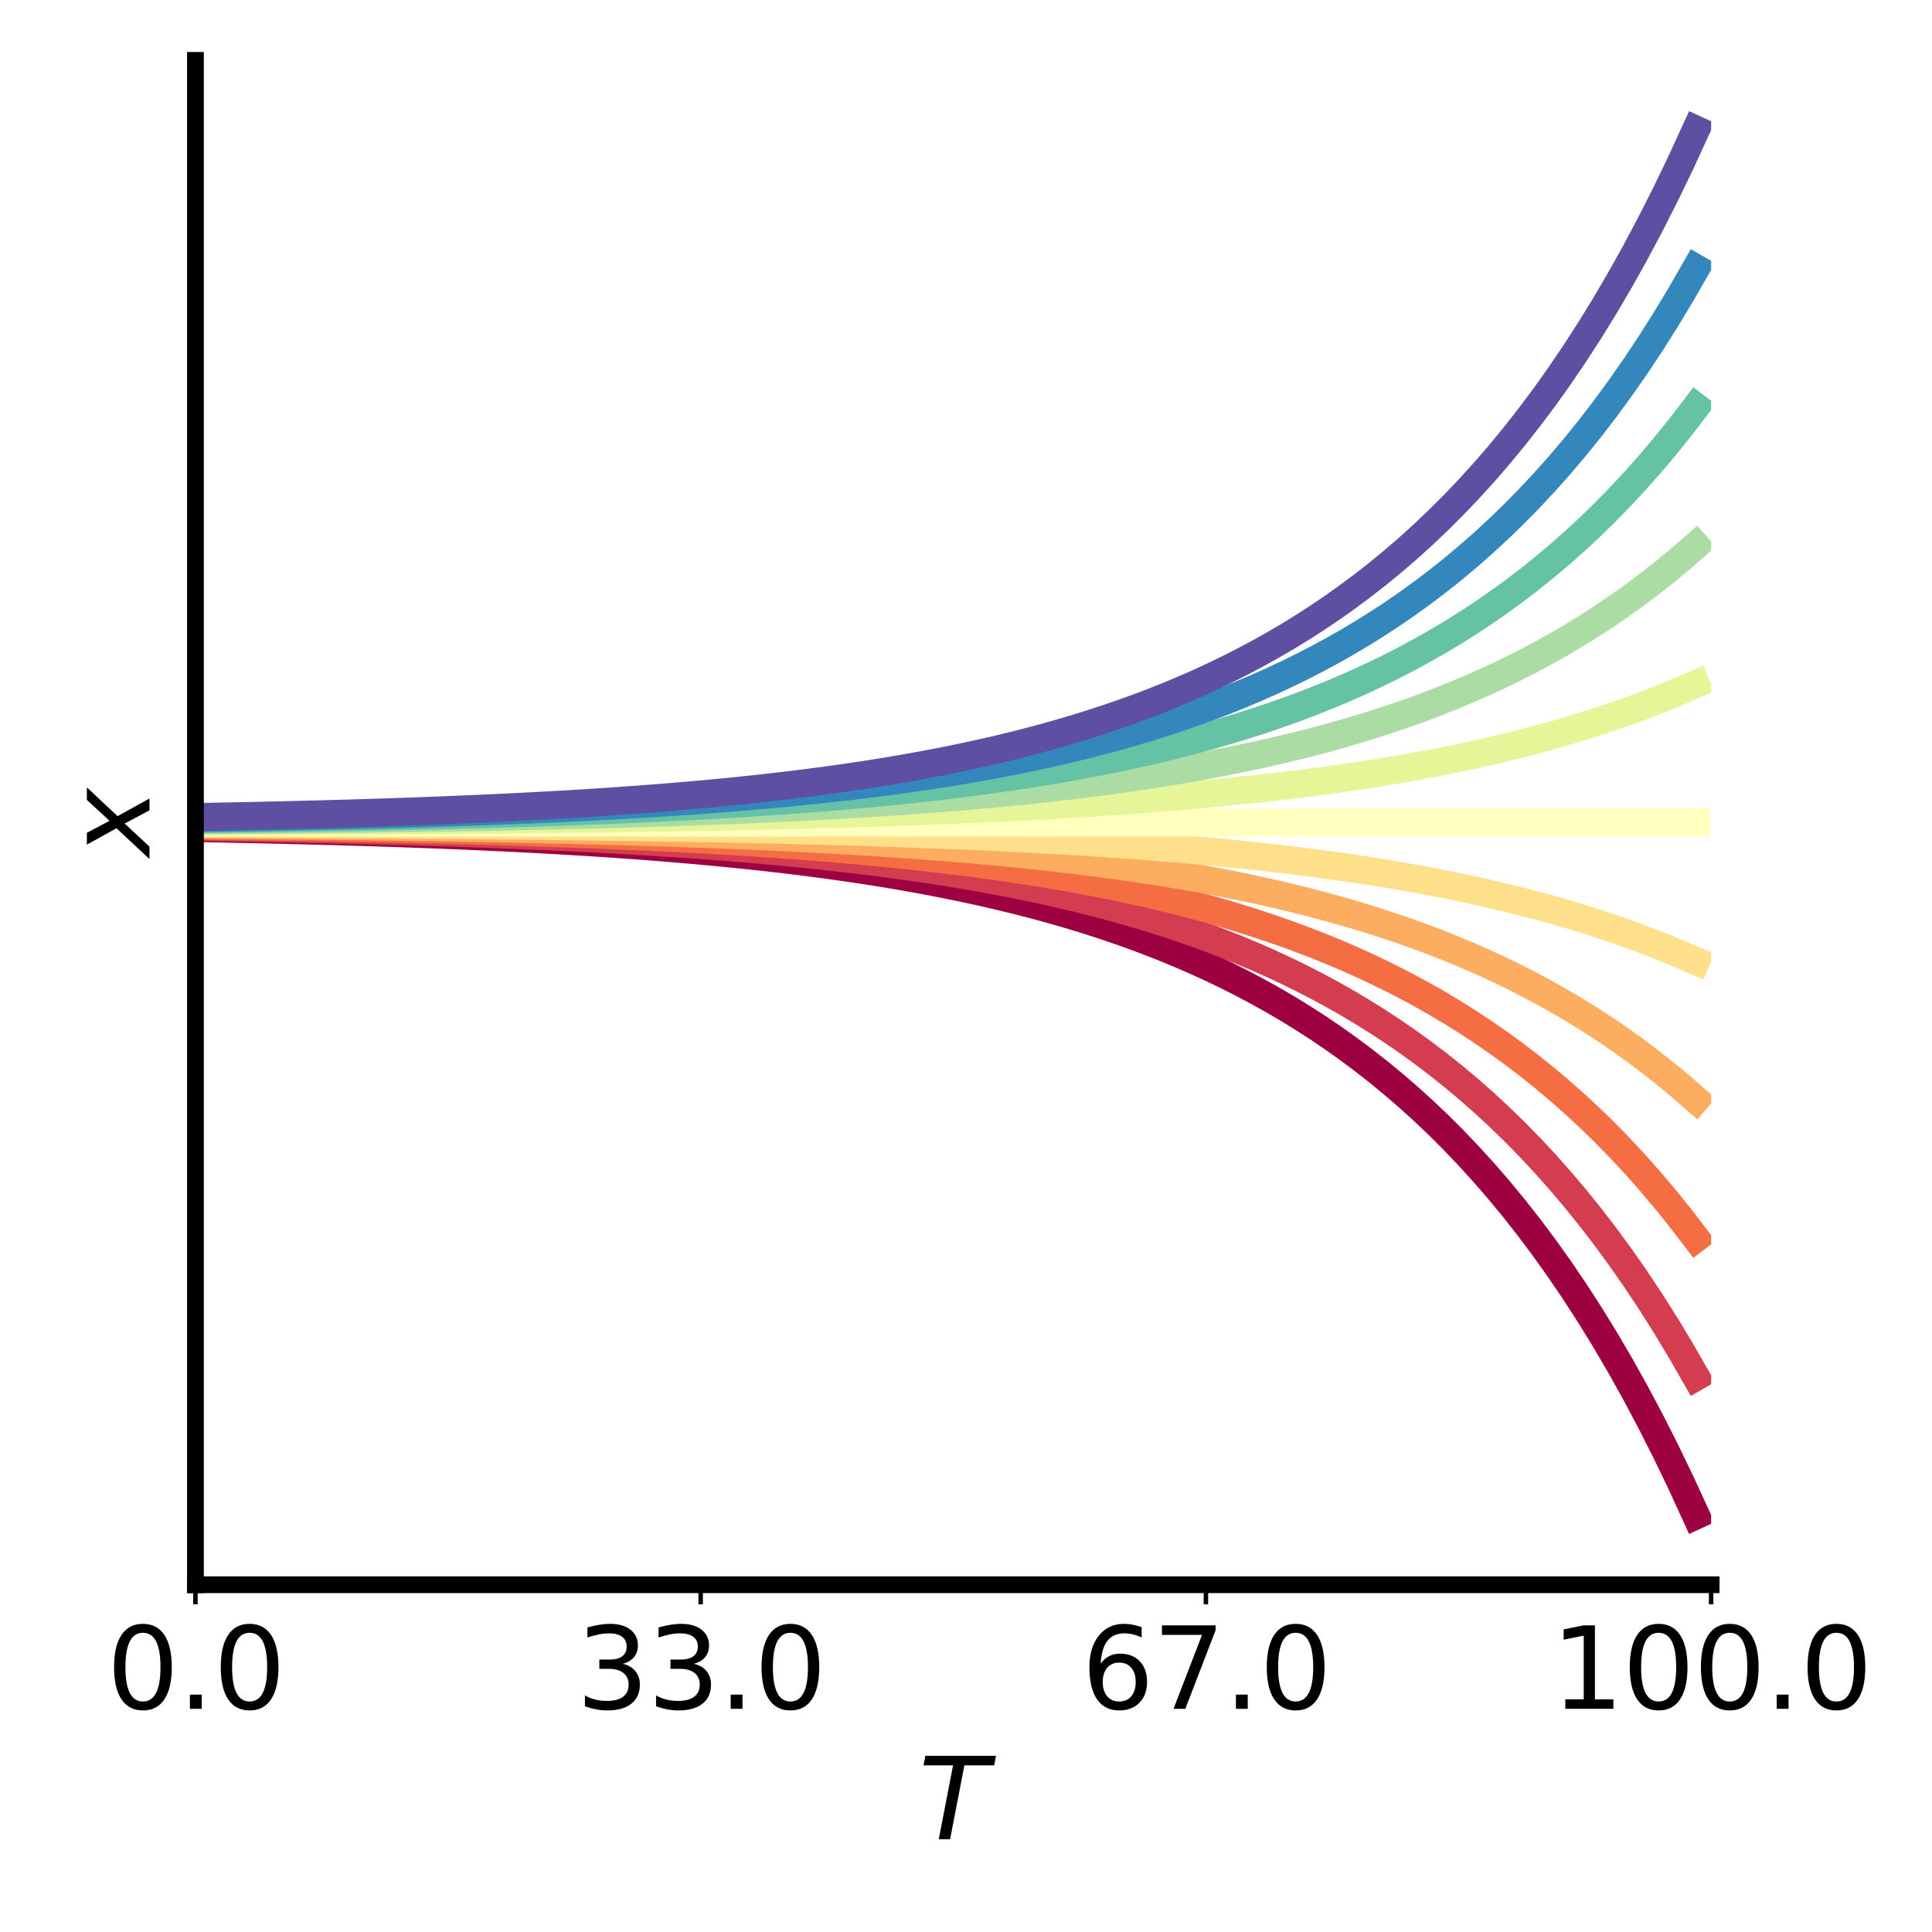 <?xml version="1.0" encoding="utf-8" standalone="no"?>
<!DOCTYPE svg PUBLIC "-//W3C//DTD SVG 1.1//EN"
  "http://www.w3.org/Graphics/SVG/1.1/DTD/svg11.dtd">
<svg height="345.6pt" version="1.1" viewBox="0 0 345.6 345.6" width="345.6pt" xmlns="http://www.w3.org/2000/svg" xmlns:xlink="http://www.w3.org/1999/xlink">
 <defs>
  <style type="text/css">*{stroke-linecap:butt;stroke-linejoin:round;}</style>
 </defs>
 <g id="figure_1">
  <g id="patch_1">
   <path d="M 0 345.6 
L 345.6 345.6 
L 345.6 0 
L 0 0 
z
" style="fill:#ffffff;"/>
  </g>
  <g id="axes_1">
   <g id="patch_2">
    <path d="M 34.96 283.48 
L 306.09 283.48 
L 306.09 10.8 
L 34.96 10.8 
z
" style="fill:#ffffff;"/>
   </g>
   <g id="matplotlib.axis_1">
    <g id="xtick_1">
     <g id="line2d_1">
      <defs>
       <path d="M 0 0 
L 0 3.5 
" id="m80c9b4cedf" style="stroke:#000000;stroke-width:0.8;"/>
      </defs>
      <g>
       <use style="stroke:#000000;stroke-width:0.8;" x="34.96" xlink:href="#m80c9b4cedf" y="283.48"/>
      </g>
     </g>
     <g id="text_1">
      <!-- 0.0 -->
      <g transform="translate(19.057 305.677)scale(0.2 -0.2)">
       <defs>
        <path d="M 2034 4250 
Q 1547 4250 1301 3770 
Q 1056 3291 1056 2328 
Q 1056 1369 1301 889 
Q 1547 409 2034 409 
Q 2525 409 2770 889 
Q 3016 1369 3016 2328 
Q 3016 3291 2770 3770 
Q 2525 4250 2034 4250 
z
M 2034 4750 
Q 2819 4750 3233 4129 
Q 3647 3509 3647 2328 
Q 3647 1150 3233 529 
Q 2819 -91 2034 -91 
Q 1250 -91 836 529 
Q 422 1150 422 2328 
Q 422 3509 836 4129 
Q 1250 4750 2034 4750 
z
" id="DejaVuSans-30" transform="scale(0.016)"/>
        <path d="M 684 794 
L 1344 794 
L 1344 0 
L 684 0 
L 684 794 
z
" id="DejaVuSans-2e" transform="scale(0.016)"/>
       </defs>
       <use xlink:href="#DejaVuSans-30"/>
       <use x="63.623" xlink:href="#DejaVuSans-2e"/>
       <use x="95.41" xlink:href="#DejaVuSans-30"/>
      </g>
     </g>
    </g>
    <g id="xtick_2">
     <g id="line2d_2">
      <g>
       <use style="stroke:#000000;stroke-width:0.8;" x="125.337" xlink:href="#m80c9b4cedf" y="283.48"/>
      </g>
     </g>
     <g id="text_2">
      <!-- 33.0 -->
      <g transform="translate(103.071 305.677)scale(0.2 -0.2)">
       <defs>
        <path d="M 2597 2516 
Q 3050 2419 3304 2112 
Q 3559 1806 3559 1356 
Q 3559 666 3084 287 
Q 2609 -91 1734 -91 
Q 1441 -91 1130 -33 
Q 819 25 488 141 
L 488 750 
Q 750 597 1062 519 
Q 1375 441 1716 441 
Q 2309 441 2620 675 
Q 2931 909 2931 1356 
Q 2931 1769 2642 2001 
Q 2353 2234 1838 2234 
L 1294 2234 
L 1294 2753 
L 1863 2753 
Q 2328 2753 2575 2939 
Q 2822 3125 2822 3475 
Q 2822 3834 2567 4026 
Q 2313 4219 1838 4219 
Q 1578 4219 1281 4162 
Q 984 4106 628 3988 
L 628 4550 
Q 988 4650 1302 4700 
Q 1616 4750 1894 4750 
Q 2613 4750 3031 4423 
Q 3450 4097 3450 3541 
Q 3450 3153 3228 2886 
Q 3006 2619 2597 2516 
z
" id="DejaVuSans-33" transform="scale(0.016)"/>
       </defs>
       <use xlink:href="#DejaVuSans-33"/>
       <use x="63.623" xlink:href="#DejaVuSans-33"/>
       <use x="127.246" xlink:href="#DejaVuSans-2e"/>
       <use x="159.033" xlink:href="#DejaVuSans-30"/>
      </g>
     </g>
    </g>
    <g id="xtick_3">
     <g id="line2d_3">
      <g>
       <use style="stroke:#000000;stroke-width:0.8;" x="215.713" xlink:href="#m80c9b4cedf" y="283.48"/>
      </g>
     </g>
     <g id="text_3">
      <!-- 67.0 -->
      <g transform="translate(193.448 305.677)scale(0.2 -0.2)">
       <defs>
        <path d="M 2113 2584 
Q 1688 2584 1439 2293 
Q 1191 2003 1191 1497 
Q 1191 994 1439 701 
Q 1688 409 2113 409 
Q 2538 409 2786 701 
Q 3034 994 3034 1497 
Q 3034 2003 2786 2293 
Q 2538 2584 2113 2584 
z
M 3366 4563 
L 3366 3988 
Q 3128 4100 2886 4159 
Q 2644 4219 2406 4219 
Q 1781 4219 1451 3797 
Q 1122 3375 1075 2522 
Q 1259 2794 1537 2939 
Q 1816 3084 2150 3084 
Q 2853 3084 3261 2657 
Q 3669 2231 3669 1497 
Q 3669 778 3244 343 
Q 2819 -91 2113 -91 
Q 1303 -91 875 529 
Q 447 1150 447 2328 
Q 447 3434 972 4092 
Q 1497 4750 2381 4750 
Q 2619 4750 2861 4703 
Q 3103 4656 3366 4563 
z
" id="DejaVuSans-36" transform="scale(0.016)"/>
        <path d="M 525 4666 
L 3525 4666 
L 3525 4397 
L 1831 0 
L 1172 0 
L 2766 4134 
L 525 4134 
L 525 4666 
z
" id="DejaVuSans-37" transform="scale(0.016)"/>
       </defs>
       <use xlink:href="#DejaVuSans-36"/>
       <use x="63.623" xlink:href="#DejaVuSans-37"/>
       <use x="127.246" xlink:href="#DejaVuSans-2e"/>
       <use x="159.033" xlink:href="#DejaVuSans-30"/>
      </g>
     </g>
    </g>
    <g id="xtick_4">
     <g id="line2d_4">
      <g>
       <use style="stroke:#000000;stroke-width:0.8;" x="306.09" xlink:href="#m80c9b4cedf" y="283.48"/>
      </g>
     </g>
     <g id="text_4">
      <!-- 100.0 -->
      <g transform="translate(277.462 305.677)scale(0.2 -0.2)">
       <defs>
        <path d="M 794 531 
L 1825 531 
L 1825 4091 
L 703 3866 
L 703 4441 
L 1819 4666 
L 2450 4666 
L 2450 531 
L 3481 531 
L 3481 0 
L 794 0 
L 794 531 
z
" id="DejaVuSans-31" transform="scale(0.016)"/>
       </defs>
       <use xlink:href="#DejaVuSans-31"/>
       <use x="63.623" xlink:href="#DejaVuSans-30"/>
       <use x="127.246" xlink:href="#DejaVuSans-30"/>
       <use x="190.869" xlink:href="#DejaVuSans-2e"/>
       <use x="222.656" xlink:href="#DejaVuSans-30"/>
      </g>
     </g>
    </g>
    <g id="text_5">
     <!-- $T$ -->
     <g transform="translate(164.325 329.033)scale(0.2 -0.2)">
      <defs>
       <path d="M 378 4666 
L 4325 4666 
L 4225 4134 
L 2559 4134 
L 1759 0 
L 1125 0 
L 1925 4134 
L 275 4134 
L 378 4666 
z
" id="DejaVuSans-Oblique-54" transform="scale(0.016)"/>
      </defs>
      <use transform="translate(0 0.094)" xlink:href="#DejaVuSans-Oblique-54"/>
     </g>
    </g>
   </g>
   <g id="matplotlib.axis_2">
    <g id="text_6">
     <!-- $x$ -->
     <g transform="translate(26.801 153.14)rotate(-90)scale(0.2 -0.2)">
      <defs>
       <path d="M 3841 3500 
L 2234 1784 
L 3219 0 
L 2559 0 
L 1819 1388 
L 531 0 
L -166 0 
L 1556 1844 
L 641 3500 
L 1300 3500 
L 1972 2234 
L 3144 3500 
L 3841 3500 
z
" id="DejaVuSans-Oblique-78" transform="scale(0.016)"/>
      </defs>
      <use transform="translate(0 0.312)" xlink:href="#DejaVuSans-Oblique-78"/>
     </g>
    </g>
   </g>
   <g id="line2d_5">
    <path clip-path="url(#paa0f44b957)" d="M 34.96 148.13 
L 37.671 148.179 
L 40.383 148.231 
L 43.094 148.286 
L 45.805 148.343 
L 48.517 148.403 
L 51.228 148.466 
L 53.939 148.533 
L 56.65 148.602 
L 59.362 148.675 
L 62.073 148.752 
L 64.784 148.833 
L 67.496 148.917 
L 70.207 149.006 
L 72.918 149.099 
L 75.629 149.197 
L 78.341 149.3 
L 81.052 149.408 
L 83.763 149.522 
L 86.475 149.641 
L 89.186 149.766 
L 91.897 149.897 
L 94.609 150.035 
L 97.32 150.18 
L 100.031 150.332 
L 102.743 150.491 
L 105.454 150.659 
L 108.165 150.835 
L 110.876 151.02 
L 113.588 151.214 
L 116.299 151.417 
L 119.01 151.631 
L 121.722 151.856 
L 124.433 152.092 
L 127.144 152.339 
L 129.856 152.599 
L 132.567 152.872 
L 135.278 153.159 
L 137.989 153.46 
L 140.701 153.775 
L 143.412 154.107 
L 146.123 154.456 
L 148.835 154.821 
L 151.546 155.205 
L 154.257 155.609 
L 156.969 156.032 
L 159.68 156.477 
L 162.391 156.944 
L 165.102 157.434 
L 167.814 157.949 
L 170.525 158.489 
L 173.236 159.056 
L 175.948 159.652 
L 178.659 160.278 
L 181.37 160.935 
L 184.082 161.624 
L 186.793 162.349 
L 189.504 163.109 
L 192.215 163.908 
L 194.927 164.746 
L 197.638 165.626 
L 200.349 166.551 
L 203.061 167.521 
L 205.772 168.54 
L 208.483 169.61 
L 211.195 170.734 
L 213.906 171.913 
L 216.617 173.152 
L 219.328 174.453 
L 222.04 175.818 
L 224.751 177.252 
L 227.462 178.758 
L 230.174 180.339 
L 232.885 181.999 
L 235.596 183.741 
L 238.308 185.572 
L 241.019 187.493 
L 243.73 189.511 
L 246.441 191.629 
L 249.153 193.854 
L 251.864 196.189 
L 254.575 198.642 
L 257.287 201.217 
L 259.998 203.921 
L 262.709 206.76 
L 265.421 209.741 
L 268.132 212.871 
L 270.843 216.157 
L 273.554 219.608 
L 276.266 223.232 
L 278.977 227.036 
L 281.688 231.031 
L 284.4 235.226 
L 287.111 239.63 
L 289.822 244.255 
L 292.534 249.11 
L 295.245 254.209 
L 297.956 259.562 
L 300.667 265.183 
L 303.379 271.085 
" style="fill:none;stroke:#9e0142;stroke-linecap:square;stroke-width:5;"/>
   </g>
   <g id="line2d_6">
    <path clip-path="url(#paa0f44b957)" d="M 34.96 147.932 
L 37.671 147.971 
L 40.383 148.013 
L 43.094 148.057 
L 45.805 148.102 
L 48.517 148.15 
L 51.228 148.201 
L 53.939 148.254 
L 56.65 148.31 
L 59.362 148.368 
L 62.073 148.43 
L 64.784 148.494 
L 67.496 148.562 
L 70.207 148.633 
L 72.918 148.708 
L 75.629 148.786 
L 78.341 148.868 
L 81.052 148.955 
L 83.763 149.045 
L 86.475 149.141 
L 89.186 149.241 
L 91.897 149.346 
L 94.609 149.456 
L 97.32 149.572 
L 100.031 149.693 
L 102.743 149.821 
L 105.454 149.955 
L 108.165 150.096 
L 110.876 150.244 
L 113.588 150.399 
L 116.299 150.562 
L 119.01 150.733 
L 121.722 150.913 
L 124.433 151.101 
L 127.144 151.299 
L 129.856 151.507 
L 132.567 151.726 
L 135.278 151.955 
L 137.989 152.196 
L 140.701 152.448 
L 143.412 152.714 
L 146.123 152.992 
L 148.835 153.285 
L 151.546 153.592 
L 154.257 153.915 
L 156.969 154.254 
L 159.68 154.609 
L 162.391 154.983 
L 165.102 155.375 
L 167.814 155.787 
L 170.525 156.219 
L 173.236 156.673 
L 175.948 157.15 
L 178.659 157.65 
L 181.37 158.176 
L 184.082 158.728 
L 186.793 159.307 
L 189.504 159.915 
L 192.215 160.554 
L 194.927 161.225 
L 197.638 161.929 
L 200.349 162.668 
L 203.061 163.445 
L 205.772 164.26 
L 208.483 165.116 
L 211.195 166.015 
L 213.906 166.959 
L 216.617 167.95 
L 219.328 168.99 
L 222.04 170.083 
L 224.751 171.23 
L 227.462 172.434 
L 230.174 173.699 
L 232.885 175.027 
L 235.596 176.421 
L 238.308 177.885 
L 241.019 179.422 
L 243.73 181.037 
L 246.441 182.731 
L 249.153 184.511 
L 251.864 186.38 
L 254.575 188.342 
L 257.287 190.402 
L 259.998 192.565 
L 262.709 194.836 
L 265.421 197.221 
L 268.132 199.725 
L 270.843 202.354 
L 273.554 205.115 
L 276.266 208.013 
L 278.977 211.057 
L 281.688 214.253 
L 284.4 217.609 
L 287.111 221.132 
L 289.822 224.832 
L 292.534 228.716 
L 295.245 232.795 
L 297.956 237.078 
L 300.667 241.575 
L 303.379 246.296 
" style="fill:none;stroke:#d43d4f;stroke-linecap:square;stroke-width:5;"/>
   </g>
   <g id="line2d_7">
    <path clip-path="url(#paa0f44b957)" d="M 34.96 147.734 
L 37.671 147.763 
L 40.383 147.795 
L 43.094 147.827 
L 45.805 147.862 
L 48.517 147.898 
L 51.228 147.936 
L 53.939 147.976 
L 56.65 148.017 
L 59.362 148.061 
L 62.073 148.107 
L 64.784 148.156 
L 67.496 148.206 
L 70.207 148.26 
L 72.918 148.316 
L 75.629 148.374 
L 78.341 148.436 
L 81.052 148.501 
L 83.763 148.569 
L 86.475 148.641 
L 89.186 148.716 
L 91.897 148.794 
L 94.609 148.877 
L 97.32 148.964 
L 100.031 149.055 
L 102.743 149.151 
L 105.454 149.251 
L 108.165 149.357 
L 110.876 149.468 
L 113.588 149.584 
L 116.299 149.706 
L 119.01 149.835 
L 121.722 149.969 
L 124.433 150.111 
L 127.144 150.259 
L 129.856 150.415 
L 132.567 150.579 
L 135.278 150.751 
L 137.989 150.932 
L 140.701 151.121 
L 143.412 151.32 
L 146.123 151.529 
L 148.835 151.749 
L 151.546 151.979 
L 154.257 152.221 
L 156.969 152.475 
L 159.68 152.742 
L 162.391 153.022 
L 165.102 153.316 
L 167.814 153.625 
L 170.525 153.949 
L 173.236 154.29 
L 175.948 154.647 
L 178.659 155.023 
L 181.37 155.417 
L 184.082 155.831 
L 186.793 156.265 
L 189.504 156.721 
L 192.215 157.201 
L 194.927 157.704 
L 197.638 158.232 
L 200.349 158.786 
L 203.061 159.369 
L 205.772 159.98 
L 208.483 160.622 
L 211.195 161.296 
L 213.906 162.004 
L 216.617 162.747 
L 219.328 163.528 
L 222.04 164.347 
L 224.751 165.207 
L 227.462 166.111 
L 230.174 167.059 
L 232.885 168.055 
L 235.596 169.101 
L 238.308 170.199 
L 241.019 171.352 
L 243.73 172.562 
L 246.441 173.834 
L 249.153 175.168 
L 251.864 176.57 
L 254.575 178.041 
L 257.287 179.586 
L 259.998 181.209 
L 262.709 182.912 
L 265.421 184.701 
L 268.132 186.579 
L 270.843 188.55 
L 273.554 190.621 
L 276.266 192.795 
L 278.977 195.078 
L 281.688 197.475 
L 284.4 199.991 
L 287.111 202.634 
L 289.822 205.409 
L 292.534 208.322 
L 295.245 211.381 
L 297.956 214.593 
L 300.667 217.966 
L 303.379 221.507 
" style="fill:none;stroke:#f46d43;stroke-linecap:square;stroke-width:5;"/>
   </g>
   <g id="line2d_8">
    <path clip-path="url(#paa0f44b957)" d="M 34.96 147.536 
L 37.671 147.556 
L 40.383 147.576 
L 43.094 147.598 
L 45.805 147.621 
L 48.517 147.645 
L 51.228 147.671 
L 53.939 147.697 
L 56.65 147.725 
L 59.362 147.754 
L 62.073 147.785 
L 64.784 147.817 
L 67.496 147.851 
L 70.207 147.886 
L 72.918 147.924 
L 75.629 147.963 
L 78.341 148.004 
L 81.052 148.047 
L 83.763 148.093 
L 86.475 148.14 
L 89.186 148.19 
L 91.897 148.243 
L 94.609 148.298 
L 97.32 148.356 
L 100.031 148.417 
L 102.743 148.481 
L 105.454 148.548 
L 108.165 148.618 
L 110.876 148.692 
L 113.588 148.769 
L 116.299 148.851 
L 119.01 148.936 
L 121.722 149.026 
L 124.433 149.121 
L 127.144 149.22 
L 129.856 149.324 
L 132.567 149.433 
L 135.278 149.547 
L 137.989 149.668 
L 140.701 149.794 
L 143.412 149.927 
L 146.123 150.066 
L 148.835 150.213 
L 151.546 150.366 
L 154.257 150.527 
L 156.969 150.697 
L 159.68 150.875 
L 162.391 151.061 
L 165.102 151.258 
L 167.814 151.463 
L 170.525 151.68 
L 173.236 151.907 
L 175.948 152.145 
L 178.659 152.395 
L 181.37 152.658 
L 184.082 152.934 
L 186.793 153.223 
L 189.504 153.528 
L 192.215 153.847 
L 194.927 154.182 
L 197.638 154.534 
L 200.349 154.904 
L 203.061 155.292 
L 205.772 155.7 
L 208.483 156.128 
L 211.195 156.577 
L 213.906 157.049 
L 216.617 157.545 
L 219.328 158.065 
L 222.04 158.611 
L 224.751 159.185 
L 227.462 159.787 
L 230.174 160.419 
L 232.885 161.083 
L 235.596 161.781 
L 238.308 162.513 
L 241.019 163.281 
L 243.73 164.088 
L 246.441 164.936 
L 249.153 165.825 
L 251.864 166.76 
L 254.575 167.741 
L 257.287 168.771 
L 259.998 169.852 
L 262.709 170.988 
L 265.421 172.18 
L 268.132 173.432 
L 270.843 174.747 
L 273.554 176.127 
L 276.266 177.577 
L 278.977 179.099 
L 281.688 180.696 
L 284.4 182.374 
L 287.111 184.136 
L 289.822 185.986 
L 292.534 187.928 
L 295.245 189.967 
L 297.956 192.109 
L 300.667 194.357 
L 303.379 196.718 
" style="fill:none;stroke:#fdad60;stroke-linecap:square;stroke-width:5;"/>
   </g>
   <g id="line2d_9">
    <path clip-path="url(#paa0f44b957)" d="M 34.96 147.338 
L 37.671 147.348 
L 40.383 147.358 
L 43.094 147.369 
L 45.805 147.381 
L 48.517 147.393 
L 51.228 147.405 
L 53.939 147.419 
L 56.65 147.432 
L 59.362 147.447 
L 62.073 147.462 
L 64.784 147.479 
L 67.496 147.495 
L 70.207 147.513 
L 72.918 147.532 
L 75.629 147.551 
L 78.341 147.572 
L 81.052 147.594 
L 83.763 147.616 
L 86.475 147.64 
L 89.186 147.665 
L 91.897 147.691 
L 94.609 147.719 
L 97.32 147.748 
L 100.031 147.778 
L 102.743 147.81 
L 105.454 147.844 
L 108.165 147.879 
L 110.876 147.916 
L 113.588 147.955 
L 116.299 147.995 
L 119.01 148.038 
L 121.722 148.083 
L 124.433 148.13 
L 127.144 148.18 
L 129.856 148.232 
L 132.567 148.286 
L 135.278 148.344 
L 137.989 148.404 
L 140.701 148.467 
L 143.412 148.533 
L 146.123 148.603 
L 148.835 148.676 
L 151.546 148.753 
L 154.257 148.834 
L 156.969 148.918 
L 159.68 149.007 
L 162.391 149.101 
L 165.102 149.199 
L 167.814 149.302 
L 170.525 149.41 
L 173.236 149.523 
L 175.948 149.642 
L 178.659 149.768 
L 181.37 149.899 
L 184.082 150.037 
L 186.793 150.182 
L 189.504 150.334 
L 192.215 150.494 
L 194.927 150.661 
L 197.638 150.837 
L 200.349 151.022 
L 203.061 151.216 
L 205.772 151.42 
L 208.483 151.634 
L 211.195 151.859 
L 213.906 152.095 
L 216.617 152.342 
L 219.328 152.603 
L 222.04 152.876 
L 224.751 153.162 
L 227.462 153.464 
L 230.174 153.78 
L 232.885 154.112 
L 235.596 154.46 
L 238.308 154.826 
L 241.019 155.211 
L 243.73 155.614 
L 246.441 156.038 
L 249.153 156.483 
L 251.864 156.95 
L 254.575 157.44 
L 257.287 157.955 
L 259.998 158.496 
L 262.709 159.064 
L 265.421 159.66 
L 268.132 160.286 
L 270.843 160.943 
L 273.554 161.634 
L 276.266 162.358 
L 278.977 163.119 
L 281.688 163.918 
L 284.4 164.757 
L 287.111 165.638 
L 289.822 166.563 
L 292.534 167.534 
L 295.245 168.554 
L 297.956 169.624 
L 300.667 170.749 
L 303.379 171.929 
" style="fill:none;stroke:#fee08b;stroke-linecap:square;stroke-width:5;"/>
   </g>
   <g id="line2d_10">
    <path clip-path="url(#paa0f44b957)" d="M 34.96 147.14 
L 37.671 147.14 
L 40.383 147.14 
L 43.094 147.14 
L 45.805 147.14 
L 48.517 147.14 
L 51.228 147.14 
L 53.939 147.14 
L 56.65 147.14 
L 59.362 147.14 
L 62.073 147.14 
L 64.784 147.14 
L 67.496 147.14 
L 70.207 147.14 
L 72.918 147.14 
L 75.629 147.14 
L 78.341 147.14 
L 81.052 147.14 
L 83.763 147.14 
L 86.475 147.14 
L 89.186 147.14 
L 91.897 147.14 
L 94.609 147.14 
L 97.32 147.14 
L 100.031 147.14 
L 102.743 147.14 
L 105.454 147.14 
L 108.165 147.14 
L 110.876 147.14 
L 113.588 147.14 
L 116.299 147.14 
L 119.01 147.14 
L 121.722 147.14 
L 124.433 147.14 
L 127.144 147.14 
L 129.856 147.14 
L 132.567 147.14 
L 135.278 147.14 
L 137.989 147.14 
L 140.701 147.14 
L 143.412 147.14 
L 146.123 147.14 
L 148.835 147.14 
L 151.546 147.14 
L 154.257 147.14 
L 156.969 147.14 
L 159.68 147.14 
L 162.391 147.14 
L 165.102 147.14 
L 167.814 147.14 
L 170.525 147.14 
L 173.236 147.14 
L 175.948 147.14 
L 178.659 147.14 
L 181.37 147.14 
L 184.082 147.14 
L 186.793 147.14 
L 189.504 147.14 
L 192.215 147.14 
L 194.927 147.14 
L 197.638 147.14 
L 200.349 147.14 
L 203.061 147.14 
L 205.772 147.14 
L 208.483 147.14 
L 211.195 147.14 
L 213.906 147.14 
L 216.617 147.14 
L 219.328 147.14 
L 222.04 147.14 
L 224.751 147.14 
L 227.462 147.14 
L 230.174 147.14 
L 232.885 147.14 
L 235.596 147.14 
L 238.308 147.14 
L 241.019 147.14 
L 243.73 147.14 
L 246.441 147.14 
L 249.153 147.14 
L 251.864 147.14 
L 254.575 147.14 
L 257.287 147.14 
L 259.998 147.14 
L 262.709 147.14 
L 265.421 147.14 
L 268.132 147.14 
L 270.843 147.14 
L 273.554 147.14 
L 276.266 147.14 
L 278.977 147.14 
L 281.688 147.14 
L 284.4 147.14 
L 287.111 147.14 
L 289.822 147.14 
L 292.534 147.14 
L 295.245 147.14 
L 297.956 147.14 
L 300.667 147.14 
L 303.379 147.14 
" style="fill:none;stroke:#ffffbe;stroke-linecap:square;stroke-width:5;"/>
   </g>
   <g id="line2d_11">
    <path clip-path="url(#paa0f44b957)" d="M 34.96 146.942 
L 37.671 146.932 
L 40.383 146.922 
L 43.094 146.911 
L 45.805 146.899 
L 48.517 146.887 
L 51.228 146.875 
L 53.939 146.861 
L 56.65 146.848 
L 59.362 146.833 
L 62.073 146.818 
L 64.784 146.801 
L 67.496 146.785 
L 70.207 146.767 
L 72.918 146.748 
L 75.629 146.729 
L 78.341 146.708 
L 81.052 146.686 
L 83.763 146.664 
L 86.475 146.64 
L 89.186 146.615 
L 91.897 146.589 
L 94.609 146.561 
L 97.32 146.532 
L 100.031 146.502 
L 102.743 146.47 
L 105.454 146.436 
L 108.165 146.401 
L 110.876 146.364 
L 113.588 146.325 
L 116.299 146.285 
L 119.01 146.242 
L 121.722 146.197 
L 124.433 146.15 
L 127.144 146.1 
L 129.856 146.048 
L 132.567 145.994 
L 135.278 145.936 
L 137.989 145.876 
L 140.701 145.813 
L 143.412 145.747 
L 146.123 145.677 
L 148.835 145.604 
L 151.546 145.527 
L 154.257 145.446 
L 156.969 145.362 
L 159.68 145.273 
L 162.391 145.179 
L 165.102 145.081 
L 167.814 144.978 
L 170.525 144.87 
L 173.236 144.757 
L 175.948 144.638 
L 178.659 144.512 
L 181.37 144.381 
L 184.082 144.243 
L 186.793 144.098 
L 189.504 143.946 
L 192.215 143.786 
L 194.927 143.619 
L 197.638 143.443 
L 200.349 143.258 
L 203.061 143.064 
L 205.772 142.86 
L 208.483 142.646 
L 211.195 142.421 
L 213.906 142.185 
L 216.617 141.938 
L 219.328 141.677 
L 222.04 141.404 
L 224.751 141.118 
L 227.462 140.816 
L 230.174 140.5 
L 232.885 140.168 
L 235.596 139.82 
L 238.308 139.454 
L 241.019 139.069 
L 243.73 138.666 
L 246.441 138.242 
L 249.153 137.797 
L 251.864 137.33 
L 254.575 136.84 
L 257.287 136.325 
L 259.998 135.784 
L 262.709 135.216 
L 265.421 134.62 
L 268.132 133.994 
L 270.843 133.337 
L 273.554 132.646 
L 276.266 131.922 
L 278.977 131.161 
L 281.688 130.362 
L 284.4 129.523 
L 287.111 128.642 
L 289.822 127.717 
L 292.534 126.746 
L 295.245 125.726 
L 297.956 124.656 
L 300.667 123.531 
L 303.379 122.351 
" style="fill:none;stroke:#e6f598;stroke-linecap:square;stroke-width:5;"/>
   </g>
   <g id="line2d_12">
    <path clip-path="url(#paa0f44b957)" d="M 34.96 146.744 
L 37.671 146.724 
L 40.383 146.704 
L 43.094 146.682 
L 45.805 146.659 
L 48.517 146.635 
L 51.228 146.609 
L 53.939 146.583 
L 56.65 146.555 
L 59.362 146.526 
L 62.073 146.495 
L 64.784 146.463 
L 67.496 146.429 
L 70.207 146.394 
L 72.918 146.356 
L 75.629 146.317 
L 78.341 146.276 
L 81.052 146.233 
L 83.763 146.187 
L 86.475 146.14 
L 89.186 146.09 
L 91.897 146.037 
L 94.609 145.982 
L 97.32 145.924 
L 100.031 145.863 
L 102.743 145.799 
L 105.454 145.732 
L 108.165 145.662 
L 110.876 145.588 
L 113.588 145.511 
L 116.299 145.429 
L 119.01 145.344 
L 121.722 145.254 
L 124.433 145.159 
L 127.144 145.06 
L 129.856 144.956 
L 132.567 144.847 
L 135.278 144.733 
L 137.989 144.612 
L 140.701 144.486 
L 143.412 144.353 
L 146.123 144.214 
L 148.835 144.067 
L 151.546 143.914 
L 154.257 143.753 
L 156.969 143.583 
L 159.68 143.405 
L 162.391 143.219 
L 165.102 143.022 
L 167.814 142.817 
L 170.525 142.6 
L 173.236 142.373 
L 175.948 142.135 
L 178.659 141.885 
L 181.37 141.622 
L 184.082 141.346 
L 186.793 141.057 
L 189.504 140.752 
L 192.215 140.433 
L 194.927 140.098 
L 197.638 139.746 
L 200.349 139.376 
L 203.061 138.988 
L 205.772 138.58 
L 208.483 138.152 
L 211.195 137.703 
L 213.906 137.231 
L 216.617 136.735 
L 219.328 136.215 
L 222.04 135.669 
L 224.751 135.095 
L 227.462 134.493 
L 230.174 133.861 
L 232.885 133.197 
L 235.596 132.499 
L 238.308 131.767 
L 241.019 130.999 
L 243.73 130.192 
L 246.441 129.344 
L 249.153 128.455 
L 251.864 127.52 
L 254.575 126.539 
L 257.287 125.509 
L 259.998 124.428 
L 262.709 123.292 
L 265.421 122.1 
L 268.132 120.848 
L 270.843 119.533 
L 273.554 118.153 
L 276.266 116.703 
L 278.977 115.181 
L 281.688 113.584 
L 284.4 111.906 
L 287.111 110.144 
L 289.822 108.294 
L 292.534 106.352 
L 295.245 104.313 
L 297.956 102.171 
L 300.667 99.923 
L 303.379 97.562 
" style="fill:none;stroke:#aadca4;stroke-linecap:square;stroke-width:5;"/>
   </g>
   <g id="line2d_13">
    <path clip-path="url(#paa0f44b957)" d="M 34.96 146.546 
L 37.671 146.517 
L 40.383 146.485 
L 43.094 146.453 
L 45.805 146.418 
L 48.517 146.382 
L 51.228 146.344 
L 53.939 146.304 
L 56.65 146.263 
L 59.362 146.219 
L 62.073 146.173 
L 64.784 146.124 
L 67.496 146.074 
L 70.207 146.02 
L 72.918 145.964 
L 75.629 145.906 
L 78.341 145.844 
L 81.052 145.779 
L 83.763 145.711 
L 86.475 145.639 
L 89.186 145.564 
L 91.897 145.486 
L 94.609 145.403 
L 97.32 145.316 
L 100.031 145.225 
L 102.743 145.129 
L 105.454 145.029 
L 108.165 144.923 
L 110.876 144.812 
L 113.588 144.696 
L 116.299 144.574 
L 119.01 144.445 
L 121.722 144.311 
L 124.433 144.169 
L 127.144 144.021 
L 129.856 143.865 
L 132.567 143.701 
L 135.278 143.529 
L 137.989 143.348 
L 140.701 143.159 
L 143.412 142.96 
L 146.123 142.751 
L 148.835 142.531 
L 151.546 142.301 
L 154.257 142.059 
L 156.969 141.805 
L 159.68 141.538 
L 162.391 141.258 
L 165.102 140.964 
L 167.814 140.655 
L 170.525 140.331 
L 173.236 139.99 
L 175.948 139.633 
L 178.659 139.257 
L 181.37 138.863 
L 184.082 138.449 
L 186.793 138.015 
L 189.504 137.559 
L 192.215 137.079 
L 194.927 136.576 
L 197.638 136.048 
L 200.349 135.494 
L 203.061 134.911 
L 205.772 134.3 
L 208.483 133.658 
L 211.195 132.984 
L 213.906 132.276 
L 216.617 131.533 
L 219.328 130.752 
L 222.04 129.933 
L 224.751 129.073 
L 227.462 128.169 
L 230.174 127.221 
L 232.885 126.225 
L 235.596 125.179 
L 238.308 124.081 
L 241.019 122.928 
L 243.73 121.718 
L 246.441 120.446 
L 249.153 119.112 
L 251.864 117.71 
L 254.575 116.239 
L 257.287 114.694 
L 259.998 113.071 
L 262.709 111.368 
L 265.421 109.579 
L 268.132 107.701 
L 270.843 105.73 
L 273.554 103.659 
L 276.266 101.485 
L 278.977 99.202 
L 281.688 96.805 
L 284.4 94.289 
L 287.111 91.646 
L 289.822 88.871 
L 292.534 85.958 
L 295.245 82.899 
L 297.956 79.687 
L 300.667 76.314 
L 303.379 72.773 
" style="fill:none;stroke:#66c2a5;stroke-linecap:square;stroke-width:5;"/>
   </g>
   <g id="line2d_14">
    <path clip-path="url(#paa0f44b957)" d="M 34.96 146.348 
L 37.671 146.309 
L 40.383 146.267 
L 43.094 146.223 
L 45.805 146.178 
L 48.517 146.13 
L 51.228 146.079 
L 53.939 146.026 
L 56.65 145.97 
L 59.362 145.912 
L 62.073 145.85 
L 64.784 145.786 
L 67.496 145.718 
L 70.207 145.647 
L 72.918 145.572 
L 75.629 145.494 
L 78.341 145.412 
L 81.052 145.325 
L 83.763 145.235 
L 86.475 145.139 
L 89.186 145.039 
L 91.897 144.934 
L 94.609 144.824 
L 97.32 144.708 
L 100.031 144.587 
L 102.743 144.459 
L 105.454 144.325 
L 108.165 144.184 
L 110.876 144.036 
L 113.588 143.881 
L 116.299 143.718 
L 119.01 143.547 
L 121.722 143.367 
L 124.433 143.179 
L 127.144 142.981 
L 129.856 142.773 
L 132.567 142.554 
L 135.278 142.325 
L 137.989 142.084 
L 140.701 141.832 
L 143.412 141.566 
L 146.123 141.288 
L 148.835 140.995 
L 151.546 140.688 
L 154.257 140.365 
L 156.969 140.026 
L 159.68 139.671 
L 162.391 139.297 
L 165.102 138.905 
L 167.814 138.493 
L 170.525 138.061 
L 173.236 137.607 
L 175.948 137.13 
L 178.659 136.63 
L 181.37 136.104 
L 184.082 135.552 
L 186.793 134.973 
L 189.504 134.365 
L 192.215 133.726 
L 194.927 133.055 
L 197.638 132.351 
L 200.349 131.612 
L 203.061 130.835 
L 205.772 130.02 
L 208.483 129.164 
L 211.195 128.265 
L 213.906 127.321 
L 216.617 126.33 
L 219.328 125.29 
L 222.04 124.197 
L 224.751 123.05 
L 227.462 121.846 
L 230.174 120.581 
L 232.885 119.253 
L 235.596 117.859 
L 238.308 116.395 
L 241.019 114.858 
L 243.73 113.243 
L 246.441 111.549 
L 249.153 109.769 
L 251.864 107.9 
L 254.575 105.938 
L 257.287 103.878 
L 259.998 101.715 
L 262.709 99.444 
L 265.421 97.059 
L 268.132 94.555 
L 270.843 91.926 
L 273.554 89.165 
L 276.266 86.267 
L 278.977 83.223 
L 281.688 80.027 
L 284.4 76.671 
L 287.111 73.148 
L 289.822 69.448 
L 292.534 65.564 
L 295.245 61.485 
L 297.956 57.202 
L 300.667 52.705 
L 303.379 47.984 
" style="fill:none;stroke:#3387bc;stroke-linecap:square;stroke-width:5;"/>
   </g>
   <g id="line2d_15">
    <path clip-path="url(#paa0f44b957)" d="M 34.96 146.15 
L 37.671 146.101 
L 40.383 146.049 
L 43.094 145.994 
L 45.805 145.937 
L 48.517 145.877 
L 51.228 145.814 
L 53.939 145.747 
L 56.65 145.678 
L 59.362 145.605 
L 62.073 145.528 
L 64.784 145.447 
L 67.496 145.363 
L 70.207 145.274 
L 72.918 145.181 
L 75.629 145.083 
L 78.341 144.98 
L 81.052 144.872 
L 83.763 144.758 
L 86.475 144.639 
L 89.186 144.514 
L 91.897 144.383 
L 94.609 144.245 
L 97.32 144.1 
L 100.031 143.948 
L 102.743 143.789 
L 105.454 143.621 
L 108.165 143.445 
L 110.876 143.26 
L 113.588 143.066 
L 116.299 142.863 
L 119.01 142.649 
L 121.722 142.424 
L 124.433 142.188 
L 127.144 141.941 
L 129.856 141.681 
L 132.567 141.408 
L 135.278 141.121 
L 137.989 140.82 
L 140.701 140.505 
L 143.412 140.173 
L 146.123 139.824 
L 148.835 139.459 
L 151.546 139.075 
L 154.257 138.671 
L 156.969 138.248 
L 159.68 137.803 
L 162.391 137.336 
L 165.102 136.846 
L 167.814 136.331 
L 170.525 135.791 
L 173.236 135.224 
L 175.948 134.628 
L 178.659 134.002 
L 181.37 133.345 
L 184.082 132.656 
L 186.793 131.931 
L 189.504 131.171 
L 192.215 130.372 
L 194.927 129.534 
L 197.638 128.654 
L 200.349 127.729 
L 203.061 126.759 
L 205.772 125.74 
L 208.483 124.67 
L 211.195 123.546 
L 213.906 122.367 
L 216.617 121.128 
L 219.328 119.827 
L 222.04 118.462 
L 224.751 117.028 
L 227.462 115.522 
L 230.174 113.941 
L 232.885 112.281 
L 235.596 110.539 
L 238.308 108.708 
L 241.019 106.787 
L 243.73 104.769 
L 246.441 102.651 
L 249.153 100.426 
L 251.864 98.091 
L 254.575 95.638 
L 257.287 93.063 
L 259.998 90.359 
L 262.709 87.52 
L 265.421 84.539 
L 268.132 81.409 
L 270.843 78.123 
L 273.554 74.672 
L 276.266 71.048 
L 278.977 67.244 
L 281.688 63.249 
L 284.4 59.054 
L 287.111 54.65 
L 289.822 50.025 
L 292.534 45.17 
L 295.245 40.071 
L 297.956 34.718 
L 300.667 29.097 
L 303.379 23.195 
" style="fill:none;stroke:#5e4fa2;stroke-linecap:square;stroke-width:5;"/>
   </g>
   <g id="patch_3">
    <path d="M 34.96 283.48 
L 34.96 10.8 
" style="fill:none;stroke:#000000;stroke-linecap:square;stroke-linejoin:miter;stroke-width:3;"/>
   </g>
   <g id="patch_4">
    <path d="M 34.96 283.48 
L 306.09 283.48 
" style="fill:none;stroke:#000000;stroke-linecap:square;stroke-linejoin:miter;stroke-width:3;"/>
   </g>
  </g>
 </g>
 <defs>
  <clipPath id="paa0f44b957">
   <rect height="272.68" width="271.13" x="34.96" y="10.8"/>
  </clipPath>
 </defs>
</svg>
